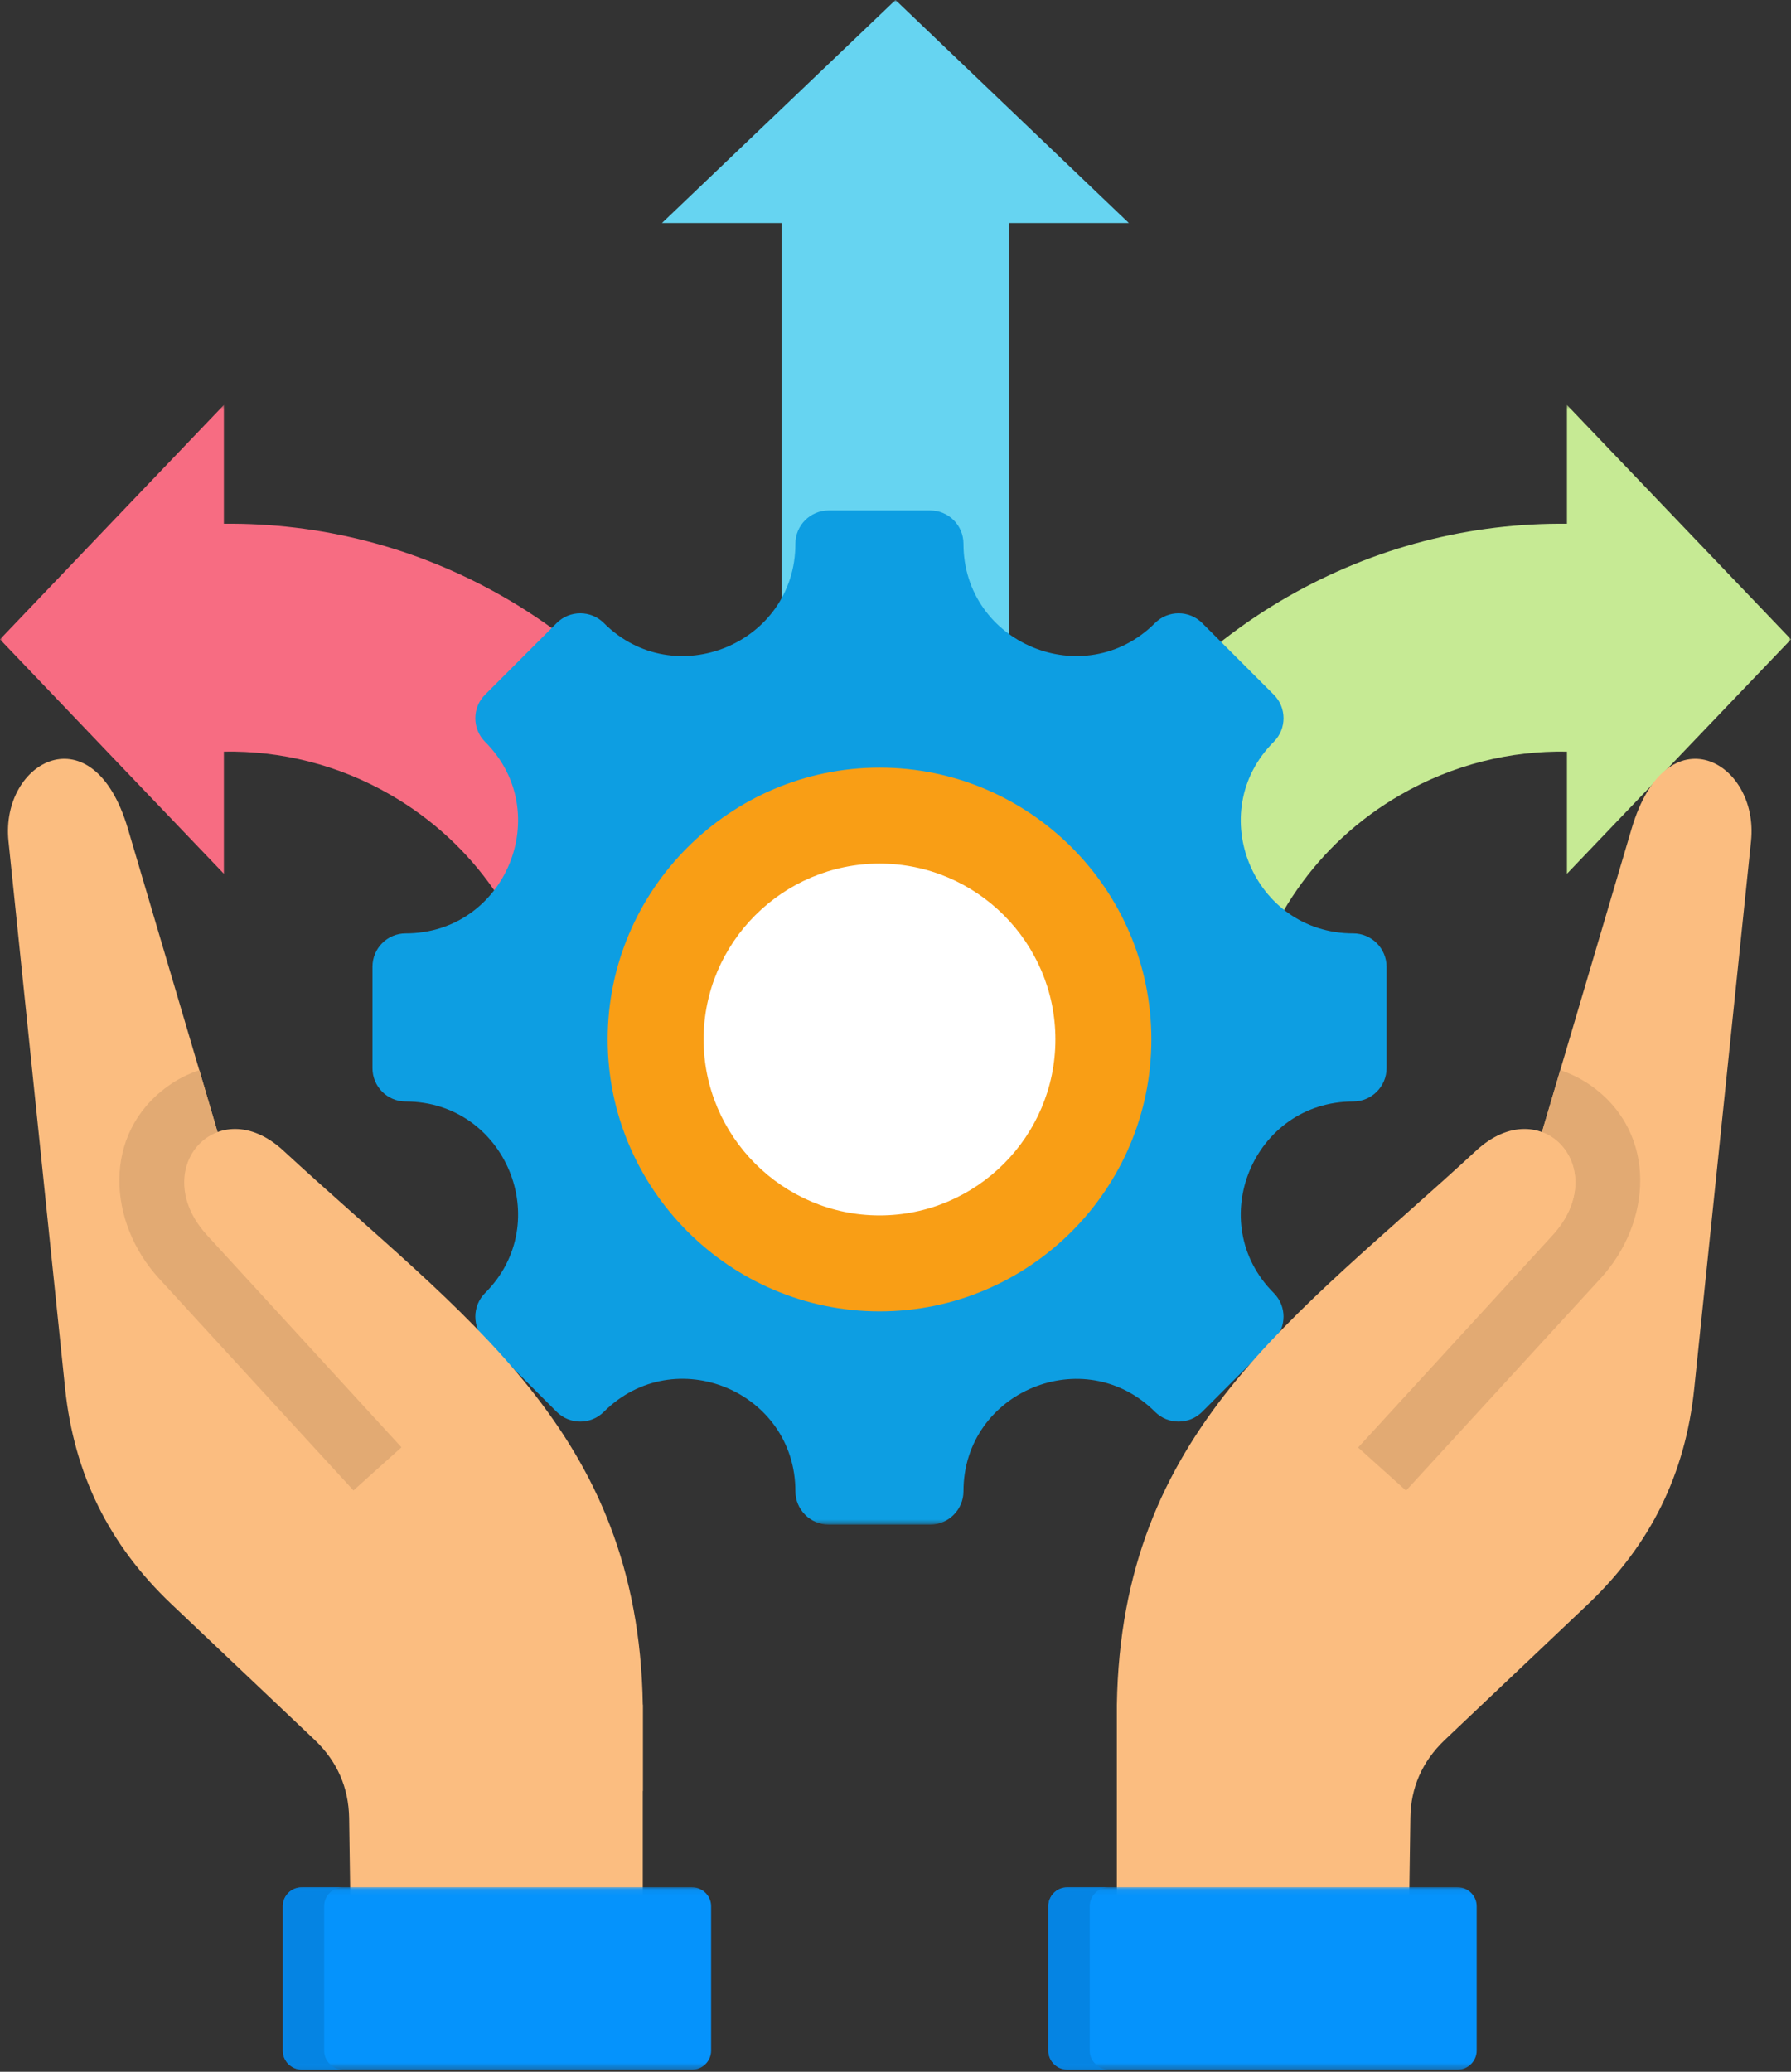 <svg width="300" height="347" viewBox="0 0 300 347" fill="none" xmlns="http://www.w3.org/2000/svg">
<rect x="0" y="0" width="300" height="347" fill="#333333" stroke="none"/>
<mask id="mask0_353_21206" style="mask-type:luminance" maskUnits="userSpaceOnUse" x="0" y="67" width="134" height="108">
<path d="M0 67.634H133.036V174.777H0V67.634Z" fill="white"/>
</mask>
<g mask="url(#mask0_353_21206)">
<path fill-rule="evenodd" clip-rule="evenodd" d="M91.434 169.866C88.616 154.939 79.576 141.295 65.402 133.119C56.613 128.041 46.987 125.725 37.5 125.893V146.345L18.75 126.73L0 107.087L18.75 87.444L37.5 67.829V87.723C53.46 87.556 69.671 91.518 84.487 100.056C110.91 115.318 126.897 141.685 129.967 169.866H91.434Z" fill="#F76C82"/>
</g>
<mask id="mask1_353_21206" style="mask-type:luminance" maskUnits="userSpaceOnUse" x="168" y="67" width="132" height="108">
<path d="M168.75 67.634H300V174.777H168.75V67.634Z" fill="white"/>
</mask>
<g mask="url(#mask1_353_21206)">
<path fill-rule="evenodd" clip-rule="evenodd" d="M208.538 169.866C211.356 154.939 220.396 141.295 234.598 133.119C243.387 128.041 253.013 125.725 262.472 125.893V146.345L281.222 126.73L300 107.087L281.222 87.444L262.472 67.829V87.723C246.512 87.556 230.329 91.518 215.513 100.056C189.09 115.318 173.075 141.685 170.005 169.866H208.538Z" fill="#C6EA94"/>
</g>
<mask id="mask2_353_21206" style="mask-type:luminance" maskUnits="userSpaceOnUse" x="104" y="0" width="87" height="168">
<path d="M104.464 0H190.179V167.634H104.464V0Z" fill="white"/>
</mask>
<g mask="url(#mask2_353_21206)">
<path fill-rule="evenodd" clip-rule="evenodd" d="M169.056 37.361V160.714H130.914V37.361H110.881L149.999 0L189.09 37.361H169.056Z" fill="#66D4F1"/>
</g>
<mask id="mask3_353_21206" style="mask-type:luminance" maskUnits="userSpaceOnUse" x="58" y="80" width="180" height="176">
<path d="M58.929 80.134H237.5V255.357H58.929V80.134Z" fill="white"/>
</mask>
<g mask="url(#mask3_353_21206)">
<path fill-rule="evenodd" clip-rule="evenodd" d="M226.675 184.487C209.934 184.487 201.535 204.744 213.366 216.574C215.542 218.75 215.542 222.294 213.366 224.47L201.368 236.468C199.192 238.644 195.648 238.644 193.472 236.468C181.641 224.665 161.385 233.036 161.385 249.777C161.385 252.846 158.874 255.357 155.804 255.357H138.812C135.743 255.357 133.232 252.846 133.232 249.777C133.232 233.036 113.003 224.638 101.145 236.468C98.968 238.644 95.425 238.644 93.249 236.468L81.251 224.47C79.074 222.294 79.074 218.75 81.251 216.574C93.081 204.744 84.683 184.487 67.942 184.487C64.872 184.487 62.389 181.976 62.389 178.907V161.914C62.389 158.845 64.872 156.334 67.942 156.334C84.683 156.334 93.081 136.077 81.251 124.247C79.074 122.071 79.074 118.527 81.251 116.351L93.249 104.353C95.425 102.177 98.968 102.177 101.145 104.353C112.975 116.183 133.232 107.785 133.232 91.072C133.232 87.975 135.743 85.491 138.812 85.491H155.804C158.874 85.491 161.385 87.975 161.385 91.072C161.385 107.785 181.641 116.183 193.472 104.353C195.648 102.177 199.192 102.177 201.368 104.353L213.366 116.351C215.542 118.527 215.542 122.071 213.366 124.247C201.535 136.077 209.934 156.334 226.675 156.334C229.744 156.334 232.255 158.845 232.255 161.914V178.907C232.255 181.976 229.744 184.487 226.675 184.487ZM147.322 128.907C124.387 128.907 105.804 147.489 105.804 170.424C105.804 193.332 124.387 211.914 147.322 211.914C170.23 211.914 188.812 193.332 188.812 170.424C188.812 147.489 170.23 128.907 147.322 128.907Z" fill="#0D9EE2"/>
</g>
<mask id="mask4_353_21206" style="mask-type:luminance" maskUnits="userSpaceOnUse" x="0" y="123" width="112" height="208">
<path d="M0 123.214H111.356V330.357H0V123.214Z" fill="white"/>
</mask>
<g mask="url(#mask4_353_21206)">
<path fill-rule="evenodd" clip-rule="evenodd" d="M83.676 249.303L42.745 210.938L21.428 138.811C15.596 119.029 0.027 127.455 1.422 140.904L10.909 232.589C12.415 246.875 18.219 258.705 28.71 268.666L52.789 291.49C56.5 295.061 58.397 299.414 58.481 304.492L58.816 327.4H107.672V285.547L83.676 249.303Z" fill="#FBBD80"/>
</g>
<mask id="mask5_353_21206" style="mask-type:luminance" maskUnits="userSpaceOnUse" x="47" y="316" width="79" height="31">
<path d="M47.071 316.071H125.643V346.68H47.071V316.071Z" fill="white"/>
</mask>
<g mask="url(#mask5_353_21206)">
<path fill-rule="evenodd" clip-rule="evenodd" d="M119.113 343.471V319.252C119.113 317.522 117.662 316.099 115.904 316.099H50.586C48.828 316.099 47.377 317.522 47.377 319.252V343.471C47.377 345.201 48.828 346.652 50.586 346.652H115.904C117.662 346.652 119.113 345.229 119.113 343.471Z" fill="#0593FC"/>
</g>
<mask id="mask6_353_21206" style="mask-type:luminance" maskUnits="userSpaceOnUse" x="182" y="123" width="113" height="208">
<path d="M182.784 123.214H294.642V330.357H182.784V123.214Z" fill="white"/>
</mask>
<g mask="url(#mask6_353_21206)">
<path fill-rule="evenodd" clip-rule="evenodd" d="M211.049 249.303L251.981 210.938L273.298 138.811C279.13 119.029 294.699 127.455 293.304 140.904L283.789 232.589C282.31 246.875 276.479 258.705 266.016 268.666L241.936 291.49C238.226 295.061 236.3 299.414 236.244 304.492L235.91 327.4H187.082V285.547L211.049 249.303Z" fill="#FBBD80"/>
</g>
<path fill-rule="evenodd" clip-rule="evenodd" d="M261.355 179.241C263.197 179.855 265.01 180.747 266.74 182.003C277.678 189.983 276.701 204.771 268.08 214.146L235.518 249.665L227.482 242.438L260.044 206.891C266.573 199.748 263.922 191.685 258.286 189.62L261.355 179.241Z" fill="#E2AA73"/>
<path fill-rule="evenodd" clip-rule="evenodd" d="M260.045 206.892C270.173 195.842 258.259 182.589 247.294 192.69C216.936 220.759 187.807 239.62 187.082 285.547V300L226.981 242.941L260.045 206.892Z" fill="#FBBD80"/>
<path fill-rule="evenodd" clip-rule="evenodd" d="M34.681 206.892C24.553 195.842 36.467 182.589 47.433 192.69C77.79 220.759 106.919 239.62 107.673 285.547V300L67.745 242.941L34.681 206.892Z" fill="#FBBD80"/>
<mask id="mask7_353_21206" style="mask-type:luminance" maskUnits="userSpaceOnUse" x="168" y="316" width="87" height="31">
<path d="M168.499 316.071H254.213V346.68H168.499V316.071Z" fill="white"/>
</mask>
<g mask="url(#mask7_353_21206)">
<path fill-rule="evenodd" clip-rule="evenodd" d="M175.614 343.471V319.252C175.614 317.522 177.065 316.099 178.822 316.099H244.141C245.898 316.099 247.349 317.522 247.349 319.252V343.471C247.349 345.201 245.898 346.652 244.141 346.652H178.822C177.065 346.652 175.614 345.229 175.614 343.471Z" fill="#0593FC"/>
</g>
<mask id="mask8_353_21206" style="mask-type:luminance" maskUnits="userSpaceOnUse" x="47" y="316" width="15" height="31">
<path d="M47.071 316.071H61.357V346.68H47.071V316.071Z" fill="white"/>
</mask>
<g mask="url(#mask8_353_21206)">
<path fill-rule="evenodd" clip-rule="evenodd" d="M57.534 316.099H50.586C48.828 316.099 47.377 317.522 47.377 319.252V343.471C47.377 345.201 48.828 346.652 50.586 346.652H57.534C55.748 346.652 54.297 345.201 54.297 343.471V319.252C54.297 317.522 55.72 316.099 57.534 316.099Z" fill="#0584E3"/>
</g>
<path fill-rule="evenodd" clip-rule="evenodd" d="M33.399 179.241C31.53 179.855 29.716 180.747 28.014 182.003C17.049 189.983 18.053 204.771 26.647 214.146L59.208 249.637L67.244 242.41L34.682 206.891C28.154 199.748 30.804 191.685 36.44 189.62L33.399 179.241Z" fill="#E2AA73"/>
<mask id="mask9_353_21206" style="mask-type:luminance" maskUnits="userSpaceOnUse" x="168" y="316" width="22" height="31">
<path d="M168.499 316.071H189.928V346.68H168.499V316.071Z" fill="white"/>
</mask>
<g mask="url(#mask9_353_21206)">
<path fill-rule="evenodd" clip-rule="evenodd" d="M185.77 316.099H178.822C177.065 316.099 175.614 317.522 175.614 319.252V343.471C175.614 345.201 177.065 346.652 178.822 346.652H185.77C184.012 346.652 182.533 345.201 182.533 343.471V319.252C182.533 317.522 184.012 316.099 185.77 316.099Z" fill="#0584E3"/>
</g>
<path fill-rule="evenodd" clip-rule="evenodd" d="M147.341 219.643C172.413 219.643 192.857 199.184 192.857 174.088C192.857 148.991 172.413 128.571 147.341 128.571C122.268 128.571 101.786 149.03 101.786 174.088C101.786 199.145 122.268 219.643 147.341 219.643Z" fill="#F99E15"/>
<path fill-rule="evenodd" clip-rule="evenodd" d="M147.334 203.571C163.557 203.571 176.786 190.333 176.786 174.095C176.786 157.856 163.557 144.643 147.334 144.643C131.11 144.643 117.857 157.881 117.857 174.095C117.857 190.308 131.11 203.571 147.334 203.571Z" fill="white"/>
</svg>
